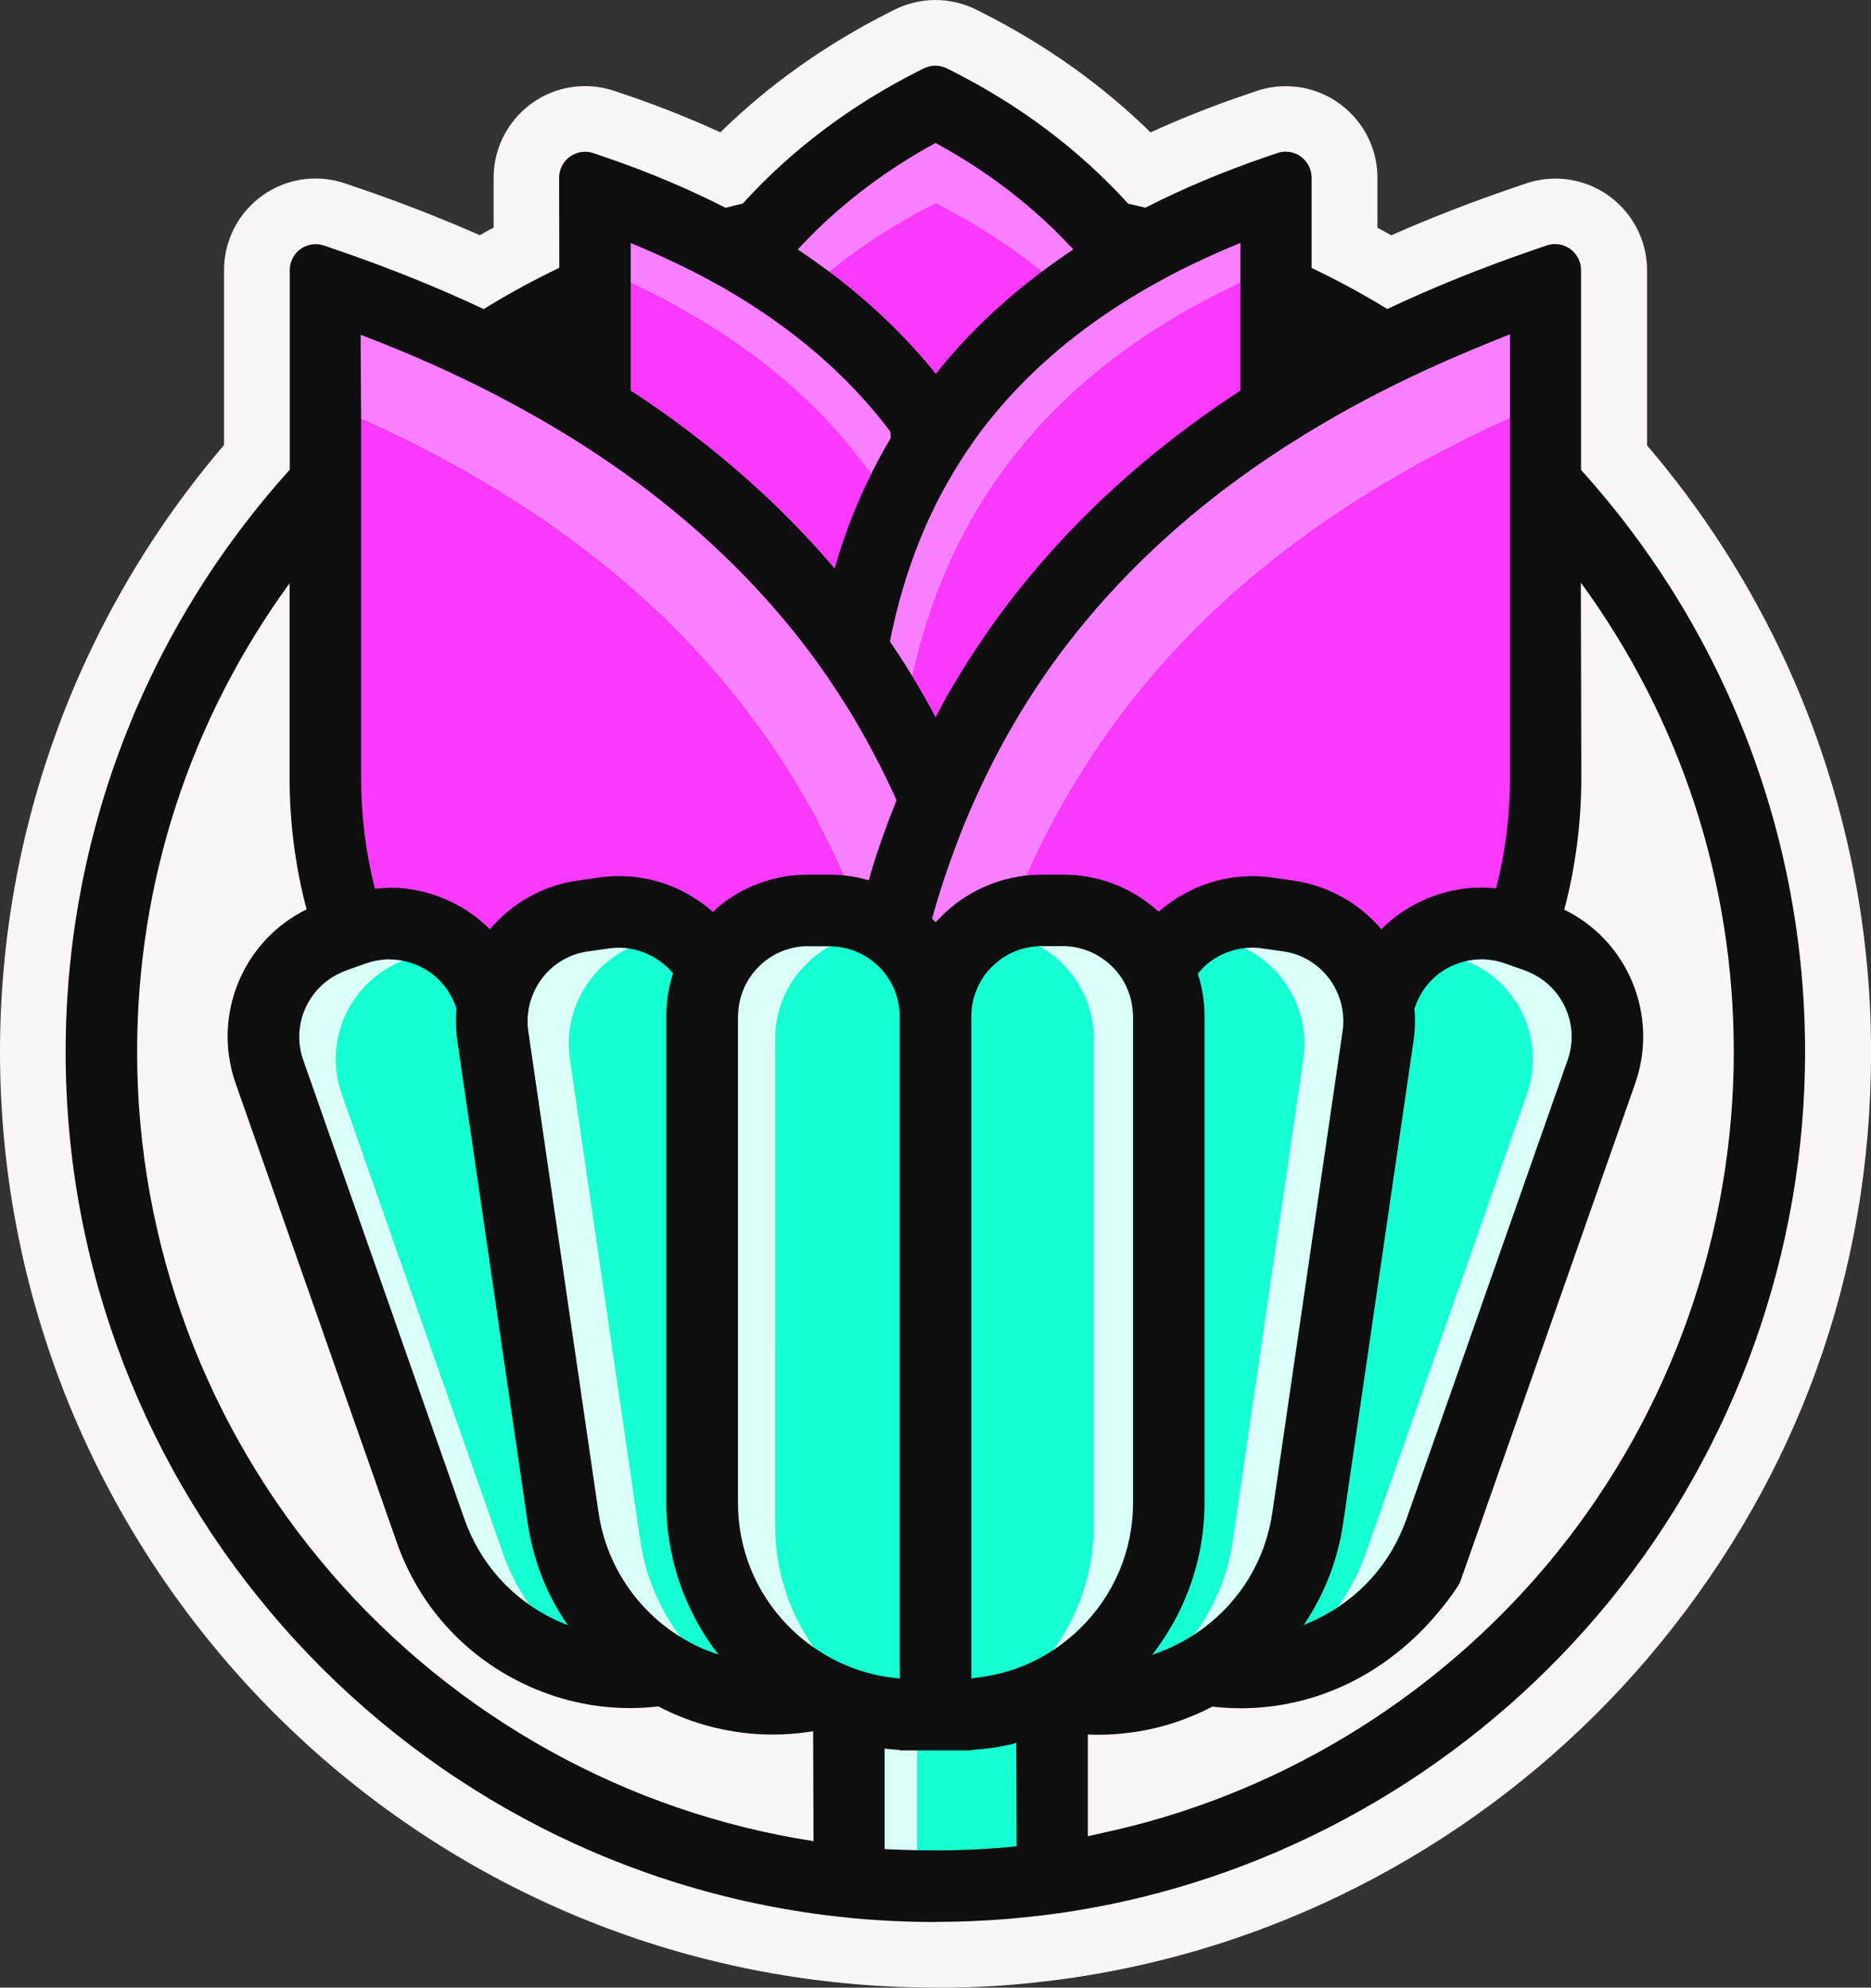 <?xml version="1.0" encoding="UTF-8"?>
<svg id="Layer_2" xmlns="http://www.w3.org/2000/svg" viewBox="0 0 202.09 214.66">
  <rect x="0" y="0" width="202.09" height="214.66" fill="#333333" stroke="none"/>
  <defs>
    <style>
      .cls-1 {
        fill: none;
      }

      .cls-2 {
        fill: #f9f6f5;
      }

      .cls-3 {
        fill: #15ffd2;
      }

      .cls-4 {
        fill: #fa39ff;
      }

      .cls-5 {
        fill: #f680ff;
      }

      .cls-6 {
        fill: #d9fff8;
      }

      .cls-7 {
        fill: #0f0f0f;
      }
    </style>
  </defs>
  <g id="Layer_1-2" data-name="Layer_1">
    <g>
      <path class="cls-2" d="M101.04,214.66c-.75,0-1.51,0-2.26-.03-1.7-.04-3.49-.12-5.27-.25-.89-.06-1.79-.15-2.69-.24-.89-.09-1.77-.19-2.66-.3C37.9,207.42,0,164.33,0,113.61c0-24.09,8.57-47.26,24.2-65.55v-18.89c0-5.46,4.43-9.89,9.88-9.89,1.09,0,2.16.18,3.2.53l1.41.48c4.53,1.55,8.93,3.26,13.13,5.11.49-.28.99-.55,1.5-.82v-5.38c0-5.47,4.43-9.9,9.88-9.9,1.09,0,2.16.18,3.2.53l1.41.48c3.46,1.18,6.8,2.52,10,3.98,5.27-5.16,11.42-9.52,18.31-12.99l.47-.24c1.36-.69,2.91-1.06,4.45-1.06s3.08.37,4.45,1.06l.47.24c6.88,3.46,13.03,7.82,18.32,13,3.18-1.46,6.53-2.79,10-3.98l1.41-.48c1.04-.36,2.12-.53,3.2-.53,5.45,0,9.89,4.44,9.89,9.89v5.39c.5.27,1,.54,1.5.82,4.16-1.84,8.56-3.55,13.12-5.11l1.41-.48c1.02-.35,2.11-.53,3.2-.53,5.45,0,9.89,4.44,9.89,9.89v18.92c15.62,18.27,24.2,41.43,24.2,65.53s-8.05,45.75-22.66,63.7c-14.4,17.68-34.5,30.11-56.62,34.98-1.77.39-3.57.74-5.36,1.03-.89.15-1.8.29-2.71.41-.85.12-1.77.23-2.69.33-3.55.4-7.27.6-11.01.6Z"/>
      <g>
        <path class="cls-1" d="M87.75,185.56l-.63.09c-1.23.18-2.46.27-3.67.27-4.31,0-8.43-1.11-12.05-3.08-1.1.15-2.21.22-3.32.22-3.74,0-7.47-.84-10.94-2.51-6.1-2.93-10.69-8.06-12.93-14.44l-17.41-49.58c-2.48-7.06,1.11-14.8,8.01-17.51-1.37-4.77-2.1-9.81-2.1-15.02v-25.2c-12.07,15.02-19.3,34.08-19.3,54.81,0,44.33,33.08,81.08,75.85,86.85v-14.68c-.5-.06-1-.13-1.5-.22Z"/>
        <path class="cls-1" d="M61.82,35.25c-1.46.73-2.9,1.51-4.32,2.32,1.47.78,2.91,1.57,4.32,2.39v-4.71Z"/>
        <path class="cls-1" d="M167.28,99.03c6.9,2.72,10.49,10.46,8.01,17.51l-17.41,49.58c-2.24,6.38-6.83,11.51-12.93,14.44-3.47,1.67-7.2,2.51-10.94,2.51-1.11,0-2.21-.08-3.32-.22-2.96,1.61-6.26,2.65-9.71,2.97v13.16c38.75-9.04,67.71-43.88,67.71-85.36,0-20.72-7.23-39.79-19.3-54.81v25.2c0,5.21-.73,10.25-2.1,15.02Z"/>
        <path class="cls-1" d="M144.59,37.57c-1.41-.81-2.86-1.58-4.32-2.32v4.71c1.41-.82,2.85-1.61,4.32-2.39Z"/>
      </g>
      <path class="cls-5" d="M88.41,30.25c1.66-1.41,3.41-2.73,5.23-3.97,2.34-1.59,4.8-3.05,7.4-4.36,2.6,1.31,5.07,2.77,7.4,4.36,1.82,1.24,3.57,2.56,5.23,3.97,1.26-.93,2.56-1.84,3.92-2.71.16-.1.33-.2.5-.31-1.68-1.93-3.48-3.74-5.41-5.43-3.49-3.06-7.38-5.72-11.65-7.97-4.27,2.25-8.16,4.92-11.65,7.97-1.93,1.69-3.72,3.5-5.41,5.43.16.1.33.2.5.31,1.36.87,2.66,1.78,3.92,2.71Z"/>
      <path class="cls-5" d="M73.63,33.31c.7.39,1.39.8,2.07,1.21.7.43,1.4.86,2.08,1.3,1.06.69,2.09,1.41,3.09,2.14,5.69,4.17,10.41,9.01,14.15,14.57.94-1.95,1.97-3.84,3.11-5.65-.04-.05-.07-.11-.11-.16-3.52-4.92-7.95-9.28-13.26-13.08-1.23-.88-2.51-1.73-3.83-2.55-.69-.43-1.4-.85-2.12-1.26-.39-.23-.8-.44-1.2-.66-.31-.17-.61-.34-.92-.51-1.75-.93-3.57-1.81-5.46-2.64-1.46-.65-2.96-1.27-4.5-1.85v5.69c1.22.55,2.41,1.12,3.57,1.7,1.14.57,2.26,1.16,3.34,1.77Z"/>
      <path class="cls-5" d="M104.08,46.72c-.04.05-.07.11-.11.16-.51.73-1.01,1.47-1.48,2.22-.5.79-.98,1.59-1.44,2.41-1.11,1.97-2.1,4.02-2.97,6.16-1.51,3.71-2.66,7.68-3.46,11.89,1.22,1.78,2.38,3.6,3.47,5.47.71-3.77,1.7-7.33,2.95-10.7.86-2.31,1.85-4.52,2.97-6.65.48-.92.98-1.83,1.51-2.71.49-.82,1.01-1.63,1.55-2.43,3.73-5.56,8.46-10.41,14.14-14.57,1-.73,2.03-1.45,3.09-2.14.68-.44,1.37-.88,2.08-1.3.68-.41,1.37-.81,2.07-1.21,1.09-.61,2.21-1.2,3.35-1.77,1.17-.58,2.35-1.16,3.57-1.7v-5.69c-1.54.59-3.04,1.21-4.5,1.85-1.89.83-3.71,1.71-5.46,2.64-.31.17-.61.34-.92.51-.4.22-.81.44-1.2.66-.72.41-1.43.83-2.12,1.26-1.33.82-2.6,1.67-3.83,2.55-5.31,3.8-9.74,8.17-13.26,13.08Z"/>
      <path class="cls-5" d="M97.01,83.41c-1.05-2.18-2.19-4.3-3.41-6.35-.68-1.14-1.38-2.27-2.11-3.38-.59-.9-1.2-1.79-1.83-2.67-.07-.1-.15-.2-.22-.3-4.8-6.65-10.65-12.68-17.51-18.05-.35-.27-.69-.54-1.04-.81-.69-.52-1.39-1.04-2.1-1.55-.68-.49-1.37-.98-2.07-1.46l-.02-.02c-.8-.55-1.62-1.1-2.45-1.63-.8-.52-1.62-1.03-2.45-1.54-2.92-1.79-5.97-3.48-9.17-5.08-1.67-.83-3.37-1.64-5.11-2.43-3.19-1.43-6.5-2.78-9.94-4.04v10.42c.44.19.87.38,1.31.57,1.64.73,3.25,1.48,4.82,2.26,6.69,3.29,12.8,6.99,18.33,11.1.64.48,1.28.96,1.9,1.45.3.24.6.47.9.71.42.33.83.67,1.25,1.01.65.54,1.29,1.07,1.92,1.62.04.04.09.07.13.11s.08.07.13.11c6.35,5.56,11.77,11.77,16.25,18.66.74,1.14,1.46,2.31,2.15,3.49,0,0,0,0,0,0,.42.71.83,1.44,1.23,2.16.16.3.33.6.49.9.04.08.08.15.12.23.16.29.31.59.47.89,1.05,2.03,2.02,4.12,2.92,6.26.99.16,1.95.44,2.86.8.69-2.41,1.46-4.76,2.31-7.06,0,0,0,0,0,0,.25-.67.5-1.34.77-2.01.06-.15.12-.29.17-.43.13-.32.25-.65.39-.97-.22-.5-.44-.99-.67-1.48-.23-.5-.47-1-.71-1.5Z"/>
      <path class="cls-5" d="M149.44,40.58c-3.19,1.6-6.25,3.29-9.17,5.08-.83.51-1.64,1.02-2.45,1.54-.83.54-1.64,1.08-2.45,1.63,0,0-.02.01-.03.02-.7.48-1.39.97-2.07,1.46-.71.51-1.41,1.03-2.1,1.55-.35.27-.7.54-1.04.81-6.86,5.37-12.7,11.39-17.5,18.04-.07.1-.15.2-.22.3-.63.88-1.23,1.77-1.83,2.67-.73,1.11-1.43,2.23-2.11,3.38-1.22,2.06-2.35,4.18-3.41,6.35-.24.5-.48,1-.71,1.5-.23.49-.45.98-.67,1.48-.14.32-.28.64-.42.97-.06.15-.13.29-.19.43-.25.6-.5,1.2-.73,1.81-.03.07-.05.14-.08.2-.43,1.11-.85,2.24-1.24,3.38-.62,1.78-1.19,3.6-1.71,5.46-.09.32-.18.64-.27.96.52.49,1.01,1.02,1.45,1.58.05.07.11.14.16.21.13.17.25.34.37.51.1-.15.21-.3.32-.45.09-.12.18-.23.27-.35.43-.53.89-1.03,1.39-1.5.37-.34.75-.67,1.15-.97.31-.23.64-.45.97-.66.7-.44,1.43-.81,2.2-1.12.91-.36,1.87-.64,2.86-.8.9-2.14,1.87-4.22,2.92-6.26.15-.3.31-.59.47-.88.04-.08.08-.15.12-.23.16-.3.32-.6.49-.9.4-.73.81-1.45,1.23-2.16.69-1.18,1.4-2.34,2.15-3.49,4.47-6.89,9.9-13.1,16.24-18.66.04-.04.08-.08.13-.11.04-.04.09-.07.13-.11.63-.55,1.27-1.09,1.92-1.62.41-.34.83-.68,1.25-1.01.3-.24.59-.48.89-.71.63-.49,1.26-.97,1.91-1.45,5.53-4.11,11.64-7.81,18.33-11.1,1.58-.78,3.18-1.53,4.82-2.26.43-.19.87-.38,1.31-.57v-10.42c-3.44,1.26-6.75,2.61-9.94,4.04-1.74.78-3.45,1.59-5.11,2.43Z"/>
      <path class="cls-4" d="M113.68,30.25c-1.66-1.41-3.41-2.73-5.23-3.97-2.34-1.59-4.8-3.05-7.4-4.36-2.6,1.31-5.07,2.77-7.4,4.36-1.82,1.24-3.57,2.56-5.23,3.97,4.93,3.64,9.15,7.77,12.64,12.39,3.49-4.62,7.71-8.75,12.64-12.39Z"/>
      <path class="cls-4" d="M80.87,37.97c-1-.73-2.03-1.45-3.09-2.14-.68-.44-1.37-.88-2.08-1.3-.68-.41-1.37-.81-2.07-1.21-1.09-.61-2.2-1.2-3.34-1.77-1.17-.58-2.35-1.16-3.57-1.7v13.11c.57.37,1.15.74,1.71,1.12.69.46,1.37.93,2.04,1.4.69.49,1.38.98,2.06,1.48.54.4,1.08.8,1.61,1.21,6.34,4.87,11.89,10.27,16.63,16.18,1.06-4.18,2.48-8.11,4.26-11.82-3.73-5.56-8.46-10.41-14.15-14.57Z"/>
      <path class="cls-4" d="M127.96,48.17c.53-.41,1.07-.81,1.61-1.21.68-.5,1.36-.99,2.06-1.48.67-.47,1.35-.94,2.04-1.4.56-.38,1.14-.75,1.71-1.12v-13.11c-1.22.54-2.41,1.12-3.57,1.7-1.14.57-2.26,1.16-3.35,1.77-.7.39-1.39.8-2.07,1.21-.7.43-1.4.86-2.08,1.3-1.06.69-2.09,1.41-3.09,2.14-5.69,4.17-10.41,9.02-14.14,14.57-.53.8-1.05,1.6-1.55,2.43-.53.89-1.03,1.79-1.51,2.71-1.12,2.13-2.1,4.34-2.97,6.65-1.26,3.37-2.25,6.94-2.95,10.7,1.04,1.79,2.03,3.61,2.95,5.48.93-1.87,1.91-3.7,2.95-5.49,1.09-1.87,2.25-3.69,3.47-5.47.32-.47.64-.93.97-1.39.32-.45.65-.9.99-1.35.62-.83,1.26-1.65,1.91-2.47,4.73-5.91,10.28-11.31,16.63-16.18Z"/>
      <path class="cls-4" d="M88.5,88.92c-.04-.08-.08-.15-.12-.23-.16-.3-.32-.6-.49-.9-.4-.73-.81-1.45-1.23-2.16,0,0,0,0,0,0-.69-1.18-1.4-2.34-2.15-3.49-4.48-6.89-9.9-13.1-16.25-18.66-.04-.04-.08-.08-.13-.11s-.09-.07-.13-.11c-.63-.55-1.27-1.09-1.92-1.62-.41-.34-.83-.68-1.25-1.01-.3-.24-.59-.48-.9-.71-.63-.49-1.26-.97-1.9-1.45-5.53-4.11-11.64-7.81-18.33-11.1-1.58-.78-3.18-1.53-4.82-2.26-.43-.19-.87-.38-1.31-.57v39.48c0,4.69.65,9.22,1.87,13.53,2.91-.56,5.9-.18,8.62,1.12,1.95.93,3.61,2.28,4.9,3.93,2.11-3.18,5.5-5.48,9.56-6.07l1.73-.25.56-.08c3.58-.52,7.15.35,10.09,2.45.07.05.14.1.21.15.67.5,1.29,1.06,1.86,1.66.6-.67,1.27-1.27,1.99-1.81,2.32-1.74,5.2-2.77,8.31-2.77h2.31c.78,0,1.54.07,2.28.19-.9-2.14-1.87-4.22-2.92-6.26-.15-.3-.31-.59-.47-.89Z"/>
      <path class="cls-4" d="M158.37,47.36c-6.69,3.29-12.8,6.99-18.33,11.1-.64.48-1.28.96-1.91,1.45-.3.23-.6.47-.89.71-.42.34-.84.67-1.25,1.01-.65.53-1.29,1.07-1.92,1.62-.04.04-.09.07-.13.11-.04.04-.08.08-.13.11-6.35,5.56-11.77,11.77-16.24,18.66-.74,1.14-1.46,2.31-2.15,3.49-.42.71-.83,1.44-1.23,2.16-.16.3-.33.6-.49.9-.04.08-.08.15-.12.23-.16.29-.31.59-.47.88-1.05,2.03-2.02,4.12-2.92,6.26.74-.12,1.5-.19,2.28-.19h2.31c3.11,0,5.99,1.03,8.31,2.77.72.54,1.39,1.15,1.99,1.81.56-.6,1.18-1.16,1.86-1.66.07-.05.14-.1.21-.15,2.93-2.1,6.51-2.98,10.09-2.45l.56.08,1.73.25c4.04.59,7.42,2.88,9.53,6.03.02,0,.05-.01.07-.02,1.29-1.62,2.94-2.95,4.86-3.87,2.72-1.3,5.71-1.69,8.62-1.12,1.22-4.3,1.87-8.84,1.87-13.53v-39.48c-.44.19-.87.38-1.31.57-1.64.73-3.24,1.48-4.82,2.26Z"/>
      <path class="cls-6" d="M98.6,187.62h0c-.55,0-1.09-.03-1.64-.07-.96-.07-1.9-.19-2.82-.36v13.79c1.62.13,3.25.21,4.89.24v-13.61h-.44Z"/>
      <path class="cls-6" d="M165.71,103.68c-.18-.08-.36-.16-.54-.22l-1.75-.61-.44-.15c-.65-.23-1.31-.37-1.97-.45-1.62-.19-3.26.07-4.77.77l1.65.58c.75.26,1.46.6,2.12,1,.73.44,1.4.96,2,1.53.65.62,1.22,1.32,1.7,2.06,1.85,2.87,2.4,6.52,1.18,9.99l-17.41,49.58c-1.22,3.46-3.18,6.44-5.65,8.83.33-.14.66-.29.99-.44,4.92-2.36,8.62-6.5,10.43-11.65l17.41-49.58c1.58-4.49-.64-9.4-4.96-11.24Z"/>
      <path class="cls-6" d="M36.9,118.18c-1.25-3.57-.63-7.33,1.34-10.23.5-.73,1.08-1.4,1.74-2.01h0c.61-.56,1.29-1.05,2.03-1.47.59-.34,1.23-.63,1.89-.87l1.82-.64c-1.16-.52-2.4-.78-3.64-.78-.34,0-.68.03-1.02.07-.66.08-1.32.22-1.97.45l-.44.15h0s-1.75.61-1.75.61c-.19.07-.36.15-.54.22-4.32,1.84-6.54,6.75-4.96,11.24l17.41,49.58c1.81,5.15,5.51,9.28,10.43,11.65.15.07.31.14.46.21-2.35-2.35-4.23-5.25-5.4-8.6l-17.41-49.58Z"/>
      <path class="cls-6" d="M143.7,130.27l.47-3.2.5-3.39.83-5.65.94-6.47c.16-1.11.1-2.2-.13-3.24-.29-1.29-.85-2.49-1.64-3.52-1.38-1.8-3.42-3.08-5.83-3.43l-2.29-.33c-1.57-.23-3.13-.04-4.57.53,4.64,1.05,8.06,4.84,8.78,9.38.17,1.11.19,2.26.02,3.42l-1.91,13.09-.44,3.03-.08.51-.35,2.4-1.5,10.24-1.85,12.64-1.47,10.09c-.61,4.19-2.33,7.95-4.8,11.02-.56.7-1.17,1.37-1.81,1.99-.04.04-.08.07-.12.11.07-.03.13-.06.2-.09,1.08-.46,2.12-1.02,3.12-1.67.36-.23.72-.48,1.06-.74,4.38-3.26,7.22-8.03,8.01-13.43l4.8-32.88.06-.4Z"/>
      <path class="cls-6" d="M73.9,177.32c-2.45-3.07-4.15-6.8-4.76-10.97l-1.31-8.99-1.85-12.64-1.64-11.23-.21-1.41-.22-1.49h0s-.44-3.01-.44-3.01l-1.93-13.23c-.11-.78-.15-1.55-.1-2.31.28-4.98,3.8-9.28,8.74-10.46-1.04-.42-2.17-.65-3.34-.65-.43,0-.87.03-1.31.1l-2.29.33c-2.48.36-4.57,1.71-5.94,3.58-.73,1-1.25,2.15-1.53,3.38-.23,1.04-.29,2.13-.13,3.24l.95,6.47.83,5.65.49,3.39h0s.47,3.2.47,3.2l.06.4,4.8,32.88c.88,6.04,4.33,11.07,9.08,14.16.99.64,2.03,1.21,3.12,1.67.18.08.37.15.55.22-.1-.1-.21-.2-.31-.3-.63-.63-1.23-1.29-1.79-1.99Z"/>
      <path class="cls-6" d="M83.7,146.23v-10.26h0v-23.77c0-1.98.51-3.85,1.39-5.48,1.48-2.72,4.04-4.76,7.1-5.58-.82-.25-1.69-.38-2.59-.38h-2.31c-2.2,0-4.21.79-5.77,2.11-.68.57-1.27,1.24-1.75,1.98-.86,1.31-1.38,2.86-1.45,4.52,0,.13-.02.26-.02.39v25.58h0v26.97c0,5.52,2.21,10.54,5.78,14.22.57.59,1.18,1.14,1.81,1.66.86.7,1.78,1.32,2.75,1.88.39.22.79.44,1.19.63.2.1.41.19.62.28-.18-.18-.35-.36-.52-.55-.53-.56-1.02-1.14-1.49-1.75-1.41-1.84-2.56-3.89-3.36-6.11-.89-2.44-1.37-5.08-1.37-7.82v-18.52Z"/>
      <path class="cls-6" d="M122.32,104.85c-.46-.7-1.02-1.34-1.65-1.89-1.58-1.36-3.63-2.2-5.87-2.2h-2.31c-.94,0-1.85.15-2.71.42,3.17.88,5.78,3.08,7.2,5.98.75,1.52,1.17,3.23,1.17,5.04v52.55s0,.01,0,.02c0,2.27-.34,4.45-.95,6.52-.61,2.05-1.5,3.98-2.63,5.75-.21.32-.42.64-.64.95-.08.11-.15.22-.23.32-.42.57-.86,1.12-1.33,1.64-.37.42-.76.82-1.16,1.21.51-.21,1.01-.45,1.49-.7.25-.13.5-.27.75-.41.46-.26.92-.54,1.36-.84.48-.32.94-.67,1.39-1.03.23-.19.45-.38.67-.57.24-.21.47-.43.7-.65,3.83-3.72,6.22-8.91,6.22-14.66v-52.55c0-.13-.01-.26-.02-.39-.07-1.66-.59-3.21-1.45-4.52Z"/>
      <path class="cls-3" d="M149.14,102.53s-.05.01-.07.02c0,.01.02.03.03.04.01-.02.03-.04.04-.06Z"/>
      <path class="cls-3" d="M162.02,106.13c-.6-.58-1.27-1.09-2-1.53-.66-.4-1.37-.73-2.12-1l-1.65-.58s-.09.03-.13.05c-2.17,1.04-3.8,2.86-4.59,5.13l-.19.55c.13,1.14.11,2.32-.06,3.51l-.94,6.43-.58,3.99-.53,3.64-5.54,37.94c-.78,5.33-3.18,10.03-6.62,13.68,1.63-.25,3.24-.7,4.79-1.35,2.47-2.39,4.43-5.37,5.65-8.83l17.41-49.58c1.22-3.47.66-7.12-1.18-9.99-.48-.75-1.05-1.44-1.7-2.06Z"/>
      <path class="cls-3" d="M52.87,126.32l-.53-3.64h0s-.58-3.99-.58-3.99l-.94-6.43c-.17-1.19-.19-2.37-.06-3.51l-.19-.55c-.8-2.27-2.43-4.09-4.59-5.13-.08-.04-.17-.07-.25-.11l-1.82.64c-.67.23-1.3.53-1.89.87-.74.42-1.42.92-2.03,1.47h0c-.66.6-1.24,1.28-1.74,2.01-1.98,2.9-2.6,6.67-1.34,10.23l17.41,49.58c1.18,3.35,3.05,6.25,5.4,8.6,1.72.77,3.5,1.31,5.32,1.58-3.44-3.65-5.84-8.35-6.62-13.68l-5.54-37.94Z"/>
      <path class="cls-3" d="M138.34,130.99l.08-.51.44-3.03,1.91-13.09c.17-1.17.16-2.32-.02-3.42-.71-4.54-4.13-8.33-8.78-9.38-.74.29-1.45.67-2.11,1.16-.82.61-1.51,1.35-2.07,2.18.57,1.51.88,3.15.88,4.86v52.55c0,1.71-.17,3.38-.5,5-.46,2.31-1.25,4.51-2.3,6.55-1.2,2.32-2.73,4.44-4.56,6.28-.28.28-.57.56-.86.82.77-.07,1.52-.17,2.27-.33,1.27-.26,2.51-.64,3.71-1.14.04-.04.08-.07.12-.11.64-.63,1.24-1.29,1.81-1.99,2.48-3.08,4.19-6.83,4.8-11.02l1.47-10.09,1.85-12.64,1.5-10.24.35-2.4Z"/>
      <path class="cls-3" d="M89.25,185.78s.03,0,.05,0c-.02,0-.03-.01-.05-.02h0Z"/>
      <path class="cls-3" d="M76.21,173.84c-1.05-2.04-1.83-4.24-2.3-6.55-.33-1.62-.5-3.29-.5-5v-28.06h0v-24.48c0-1.71.31-3.35.88-4.86-1.01-1.49-2.45-2.64-4.1-3.3-4.94,1.18-8.46,5.49-8.74,10.46-.04.76-.01,1.53.1,2.31l1.93,13.23.44,3.01h0s.22,1.49.22,1.49l.21,1.41,1.64,11.23,1.85,12.64,1.31,8.99c.61,4.17,2.31,7.9,4.76,10.97.56.7,1.16,1.37,1.79,1.99.1.1.21.2.31.3,1.08.43,2.21.77,3.37,1,.74.15,1.49.26,2.25.33-.29-.27-.57-.54-.85-.82-1.82-1.84-3.36-3.95-4.56-6.28Z"/>
      <path class="cls-3" d="M109.78,101.18c-.41.13-.8.29-1.18.48-.23.11-.45.23-.66.35-.53.31-1.03.68-1.48,1.1-.33.3-.65.63-.94.98-.4.49-.75,1.03-1.04,1.6-.63,1.22-.99,2.61-.99,4.07v23.89h0v4.89h0v44.19c.63,0,1.24-.04,1.85-.1,1.22-.12,2.4-.34,3.55-.67.53-.15,1.04-.31,1.55-.5.12-.04.23-.09.34-.14.14-.05.28-.11.42-.17.4-.39.79-.8,1.16-1.21.47-.53.91-1.07,1.33-1.64.08-.11.15-.21.23-.32.22-.31.43-.63.64-.95,1.13-1.77,2.02-3.7,2.63-5.75.61-2.07.95-4.25.95-6.52,0,0,0-.01,0-.02v-52.55c0-1.81-.42-3.52-1.17-5.04-1.42-2.9-4.04-5.1-7.2-5.98Z"/>
      <path class="cls-3" d="M105.01,187.56c-.5.03-1.01.05-1.52.06h0s-.13,0-.13,0h-4.32v13.61c.67.01,1.34.02,2.01.02,3.43,0,6.82-.2,10.15-.58v-14.3c-.75.25-1.52.46-2.3.63-1.26.28-2.56.47-3.88.56Z"/>
      <path class="cls-3" d="M96.47,103.96c-.26-.3-.54-.59-.83-.85-.45-.41-.95-.78-1.48-1.09-.22-.13-.44-.25-.66-.35-.42-.2-.85-.38-1.29-.51-3.06.81-5.61,2.86-7.1,5.58-.89,1.63-1.39,3.49-1.39,5.48v23.77h0v28.77c0,2.75.49,5.38,1.37,7.82.81,2.22,1.95,4.27,3.36,6.11.47.61.97,1.19,1.49,1.75.17.18.35.37.52.55.28.12.56.24.84.35.26.1.53.2.8.29.29.1.57.19.86.28.49.15.99.28,1.5.39.82.18,1.66.3,2.51.37.54.05,1.08.08,1.63.08v-44.19h0v-4.89h0v-23.89c0-1.47-.36-2.85-.99-4.07-.32-.62-.7-1.19-1.14-1.72Z"/>
      <path class="cls-7" d="M101.04,207.57c-.68,0-1.37,0-2.05-.02-1.62-.03-3.29-.11-4.96-.23-.83-.06-1.66-.13-2.49-.22-.83-.08-1.66-.18-2.48-.28C42.33,200.84,7.09,160.77,7.09,113.61c0-23.25,8.6-45.59,24.21-62.88v-21.56c0-1.55,1.25-2.8,2.79-2.8.31,0,.61.05.91.15l1.4.48c5.54,1.9,10.87,4.04,15.85,6.38,2.61-1.62,5.37-3.12,8.16-4.46l-.02-9.72c0-1.55,1.26-2.81,2.8-2.81.31,0,.61.05.91.15l1.4.48c4.54,1.55,8.86,3.38,12.87,5.42.59-.16,1.22-.31,1.85-.45,5.27-5.81,11.7-10.65,19.07-14.36l.48-.24c.39-.2.82-.3,1.26-.3s.87.1,1.26.3l.47.24c7.37,3.71,13.8,8.54,19.1,14.37.6.13,1.23.28,1.86.43,3.98-2.04,8.31-3.86,12.84-5.42l1.4-.48c.3-.1.6-.15.91-.15,1.54,0,2.8,1.26,2.8,2.81v9.75c2.78,1.32,5.54,2.82,8.18,4.43,4.94-2.34,10.28-4.48,15.81-6.38l1.4-.48c.29-.1.6-.15.91-.15,1.54,0,2.8,1.26,2.8,2.8v21.59c15.6,17.27,24.2,39.6,24.2,62.86,0,21.5-7.48,42.54-21.07,59.23-13.39,16.45-32.09,28-52.65,32.54-1.64.36-3.31.68-4.97.95-.83.14-1.65.26-2.49.37-.82.11-1.65.22-2.49.3-3.35.37-6.82.56-10.29.56ZM95.56,199.7c1.15.05,2.35.1,3.5.12.66.01,1.32.02,1.98.02,2.91,0,5.86-.15,8.77-.44l-.04-11.19c-.16.08-.37.13-.58.18-1.34.3-2.72.5-4.1.59-.06,0-.13,0-.19.01v.05h-7.73s0-.05,0-.05l-.31-.02c-.44-.03-.87-.07-1.31-.12v10.85ZM31.28,62.99c-10.78,14.81-16.47,32.31-16.47,50.62,0,20.69,7.47,40.71,21.04,56.38,13.43,15.5,31.9,25.75,52.02,28.85l-.04-11.86-.51.07c-1.28.19-2.59.28-3.88.28-4.27,0-8.53-1.05-12.33-3.04-1,.12-2.03.18-3.04.18-4.01,0-7.9-.89-11.56-2.65-6.44-3.09-11.29-8.5-13.65-15.24l-17.41-49.58c-2.56-7.3.73-15.38,7.67-18.79-1.23-4.61-1.84-9.39-1.84-14.21v-21.02ZM117.5,198.31c1.04-.24,2.11-.47,3.15-.71,18.63-4.35,35.53-15.01,47.61-30.03,12.26-15.24,19.01-34.4,19.01-53.95,0-18.35-5.71-35.88-16.52-50.7l.05,21.09c0,4.82-.62,9.61-1.84,14.23,6.93,3.39,10.22,11.47,7.66,18.77l-18.84,53.66c-.08.23-.19.45-.32.65-5.61,8.37-14.16,13.17-23.45,13.17-1.01,0-2.04-.06-3.06-.18-3.07,1.61-6.39,2.6-9.84,2.92-.83.08-1.66.12-2.47.12-.38,0-.76,0-1.14-.03v10.99ZM112.48,102.18c-.77,0-1.54.12-2.28.35-.3.1-.63.23-.99.4-.19.09-.37.19-.55.3-.45.26-.87.58-1.26.93-.31.28-.57.55-.79.82-.33.4-.62.86-.87,1.35-.55,1.08-.83,2.23-.83,3.43v71.52l.31-.06c1.1-.11,2.21-.32,3.29-.62.49-.14.97-.29,1.44-.46l.7-.28c.48-.2.94-.42,1.4-.65.23-.12.46-.25.69-.38.43-.25.86-.51,1.27-.79.43-.29.85-.6,1.29-.96.21-.17.42-.35.63-.53.22-.2.44-.4.66-.61,3.73-3.62,5.79-8.46,5.79-13.64v-52.55l-.02-.33c-.06-1.36-.48-2.68-1.22-3.8-.38-.59-.85-1.12-1.4-1.59-1.38-1.19-3.13-1.85-4.94-1.85h-2.31ZM87.29,102.18c-1.77,0-3.5.63-4.86,1.78-.57.48-1.07,1.04-1.48,1.67-.74,1.13-1.16,2.44-1.22,3.81l-.02.33v52.55c0,4.96,1.91,9.66,5.38,13.23.53.54,1.09,1.06,1.69,1.54.8.65,1.66,1.24,2.56,1.75.36.21.73.41,1.11.59.19.09.39.18.58.27.26.11.52.22.78.33.24.09.49.18.74.27.27.09.54.18.81.26.46.13.92.26,1.39.36.74.16,1.52.27,2.34.34h.11s-.02-1.79-.02-1.79v-69.7c0-1.2-.28-2.35-.83-3.43-.27-.53-.59-1.01-.96-1.45-.2-.24-.43-.47-.7-.72-.39-.35-.81-.66-1.25-.92-.18-.11-.37-.21-.56-.3-.38-.18-.74-.33-1.09-.43-.71-.21-1.44-.32-2.18-.32h-2.31ZM135.25,102.35c-.94,0-1.87.18-2.75.52-.65.25-1.25.58-1.78.98-.5.37-.95.81-1.35,1.31.49,1.45.73,3.01.73,4.6v52.55c0,1.77-.18,3.54-.53,5.28-.48,2.39-1.3,4.72-2.43,6.91-.77,1.49-1.67,2.9-2.69,4.21.49-.16.97-.34,1.45-.54l.18-.08c1-.43,1.98-.96,2.91-1.56.34-.22.67-.45.99-.69,4.07-3.03,6.72-7.47,7.45-12.5l7.59-52c.13-.9.09-1.81-.11-2.73-.24-1.08-.72-2.1-1.38-2.97-1.21-1.58-2.95-2.61-4.91-2.89l-2.29-.33c-.36-.05-.73-.08-1.09-.08ZM66.85,102.35c-.37,0-.73.03-1.1.08l-2.29.33c-2.02.29-3.79,1.37-5,3.02-.62.85-1.05,1.8-1.29,2.85-.2.91-.24,1.83-.11,2.73l7.59,52c.79,5.39,3.87,10.19,8.45,13.18.94.61,1.91,1.13,2.9,1.56.12.05.51.2.51.2.36.14.73.27,1.09.39-1.01-1.31-1.91-2.71-2.67-4.19-1.13-2.2-1.95-4.52-2.43-6.92-.35-1.74-.53-3.51-.53-5.28v-52.55c0-1.58.24-3.15.73-4.65-.81-.94-1.87-1.72-3.06-2.2-.91-.37-1.85-.55-2.81-.55ZM160,103.61c-1.09,0-2.15.24-3.16.7l-.12.05c-1.81.87-3.18,2.4-3.85,4.31l-.1.27c.11,1.16.07,2.35-.1,3.53l-7.59,52c-.58,4-2.03,7.73-4.29,11.07.14-.1.32-.17.5-.25.31-.13.62-.27.92-.41,4.58-2.2,8.03-6.05,9.71-10.84l17.41-49.58c1.32-3.75-.52-7.91-4.18-9.47l-.12-.05c-.11-.05-.22-.1-.34-.14l-2.18-.77c-.52-.18-1.07-.31-1.66-.38-.29-.03-.57-.05-.86-.05ZM42.08,103.6c-.29,0-.57.02-.86.06-.58.07-1.14.19-1.66.38l-2.18.77c-.11.04-.22.09-.33.14l-.12.05c-3.66,1.56-5.5,5.72-4.18,9.47l17.41,49.58c1.68,4.79,5.13,8.64,9.71,10.84.1.05.42.19.42.19.35.16.69.3,1.04.44-2.3-3.31-3.74-7.03-4.33-11.03l-7.59-52c-.17-1.18-.21-2.37-.1-3.55l-.09-.25c-.67-1.91-2.04-3.44-3.87-4.32l-.21-.09c-.98-.44-2.01-.66-3.06-.66ZM42.09,95.87c2.29,0,4.52.51,6.61,1.51,1.58.76,3,1.76,4.22,2.99,2.37-2.85,5.73-4.72,9.42-5.26l2.29-.33c.74-.11,1.49-.16,2.24-.16,3.19,0,6.27.99,8.88,2.87l.24.17c.35.26.69.54,1.03.84.33-.37.72-.69,1.11-.99,2.66-2,5.83-3.05,9.16-3.05h2.31c.83,0,1.67.07,2.51.21.58.1,1.16.23,1.73.39.53-1.91,1.18-3.85,1.88-5.74.25-.69.51-1.37.78-2.04l.34-.87c-.14-.28-.28-.59-.42-.9-.23-.5-.46-.99-.7-1.47-1.04-2.14-2.16-4.24-3.35-6.25-.66-1.12-1.36-2.23-2.08-3.32-.58-.88-1.18-1.76-1.79-2.62l-.21-.29c-4.7-6.51-10.5-12.48-17.23-17.76-.34-.27-.68-.53-1.03-.8-.68-.52-1.37-1.03-2.07-1.53-.67-.49-1.35-.97-2.04-1.44-.82-.56-1.62-1.1-2.44-1.63-.79-.52-1.6-1.02-2.42-1.52-2.87-1.76-5.92-3.44-9.06-5.02-1.66-.83-3.37-1.64-5.06-2.4-2.58-1.16-5.27-2.27-7.99-3.31l.05,8.4v39.48c0,4.05.5,8.07,1.5,11.96.52-.07,1.05-.1,1.58-.1ZM135.22,94.62c.74,0,1.5.06,2.24.16l2.29.33c3.69.54,7.05,2.42,9.45,5.24,1.23-1.23,2.63-2.22,4.2-2.97,2.09-1.01,4.32-1.52,6.62-1.52.52,0,1.05.03,1.58.08.99-3.87,1.5-7.89,1.5-11.94v-47.9c-2.66,1.05-5.34,2.17-7.94,3.33-1.69.76-3.39,1.57-5.06,2.4-3.14,1.57-6.19,3.26-9.06,5.02-.81.5-1.62,1.01-2.42,1.52-.82.53-1.62,1.07-2.41,1.61-.72.49-1.4.97-2.07,1.46-.7.5-1.39,1.02-2.07,1.53-.35.26-.69.53-1.03.8-6.73,5.28-12.53,11.25-17.23,17.76l-.21.29c-.61.86-1.21,1.74-1.79,2.62-.72,1.1-1.42,2.21-2.07,3.32-1.19,2-2.31,4.1-3.35,6.25-.24.49-.47.98-.7,1.48s-.44.97-.66,1.46c-.14.32-.59,1.38-.59,1.38-.25.59-.49,1.19-.72,1.78l-.08.2c-.42,1.07-.83,2.19-1.23,3.33-.6,1.73-1.17,3.54-1.69,5.38l-.05.19c.13.12.26.25.39.39.76-.82,1.51-1.51,2.29-2.09.34-.26.7-.5,1.07-.73.76-.48,1.58-.89,2.43-1.23,1.02-.41,2.08-.7,3.16-.88.84-.14,1.68-.21,2.51-.21h2.31c3.33,0,6.5,1.05,9.16,3.05.4.3.79.62,1.15.95.29-.25.64-.54,1-.8l.17-.12c2.68-1.92,5.75-2.91,8.94-2.91ZM133.96,26.24c-.85.35-1.69.71-2.51,1.07-1.87.83-3.68,1.7-5.37,2.6-.19.1-1.22.67-1.22.67-.29.16-.58.32-.86.48-.71.4-1.4.82-2.08,1.24-1.27.78-2.53,1.62-3.76,2.5-5.18,3.71-9.53,8-12.93,12.75l-.11.17c-.46.65-.94,1.36-1.44,2.15-.46.73-.92,1.5-1.4,2.35-1.08,1.91-2.05,3.93-2.89,6-1.4,3.45-2.5,7.17-3.27,11.06,1.12,1.63,2.2,3.34,3.19,5.05.6,1.03,1.19,2.09,1.76,3.15.51-1.06,1.1-2.12,1.7-3.15,1.1-1.88,2.28-3.75,3.53-5.56.33-.47.65-.95.99-1.42.33-.46.67-.92,1-1.37.63-.84,1.28-1.68,1.94-2.51,4.78-5.97,10.45-11.5,16.87-16.42.54-.41,1.08-.82,1.63-1.23.69-.51,1.38-1.01,2.09-1.5.68-.48,1.37-.95,2.07-1.42.36-.24.73-.48,1.09-.72v-15.93ZM68.13,42.2c.35.21.72.46,1.08.7.7.47,1.39.94,2.07,1.42.7.49,1.4.99,2.08,1.5.55.41,1.09.81,1.63,1.23,5.67,4.35,10.77,9.18,15.16,14.35.92-3.28,2.15-6.47,3.59-9.47.76-1.59,1.59-3.14,2.47-4.62l-.03-.68c-3.29-4.39-7.42-8.37-12.26-11.83-1.23-.88-2.49-1.72-3.75-2.5-.68-.42-1.38-.83-2.08-1.24-.28-.16-.56-.31-.84-.46,0,0-1.05-.58-1.25-.68-1.69-.9-3.5-1.77-5.37-2.6-.83-.37-1.66-.72-2.51-1.07v15.96ZM86.16,26.94c1.01.67,2.03,1.39,3.09,2.17,4.52,3.34,8.5,7.13,11.83,11.27,3.27-4.14,7.25-7.93,11.76-11.27,1.08-.79,2.09-1.51,3.09-2.17-1.33-1.45-2.73-2.81-4.17-4.07-3.21-2.82-6.82-5.32-10.71-7.43-3.9,2.11-7.5,4.62-10.71,7.43-1.44,1.26-2.84,2.63-4.17,4.07Z"/>
    </g>
  </g>
</svg>